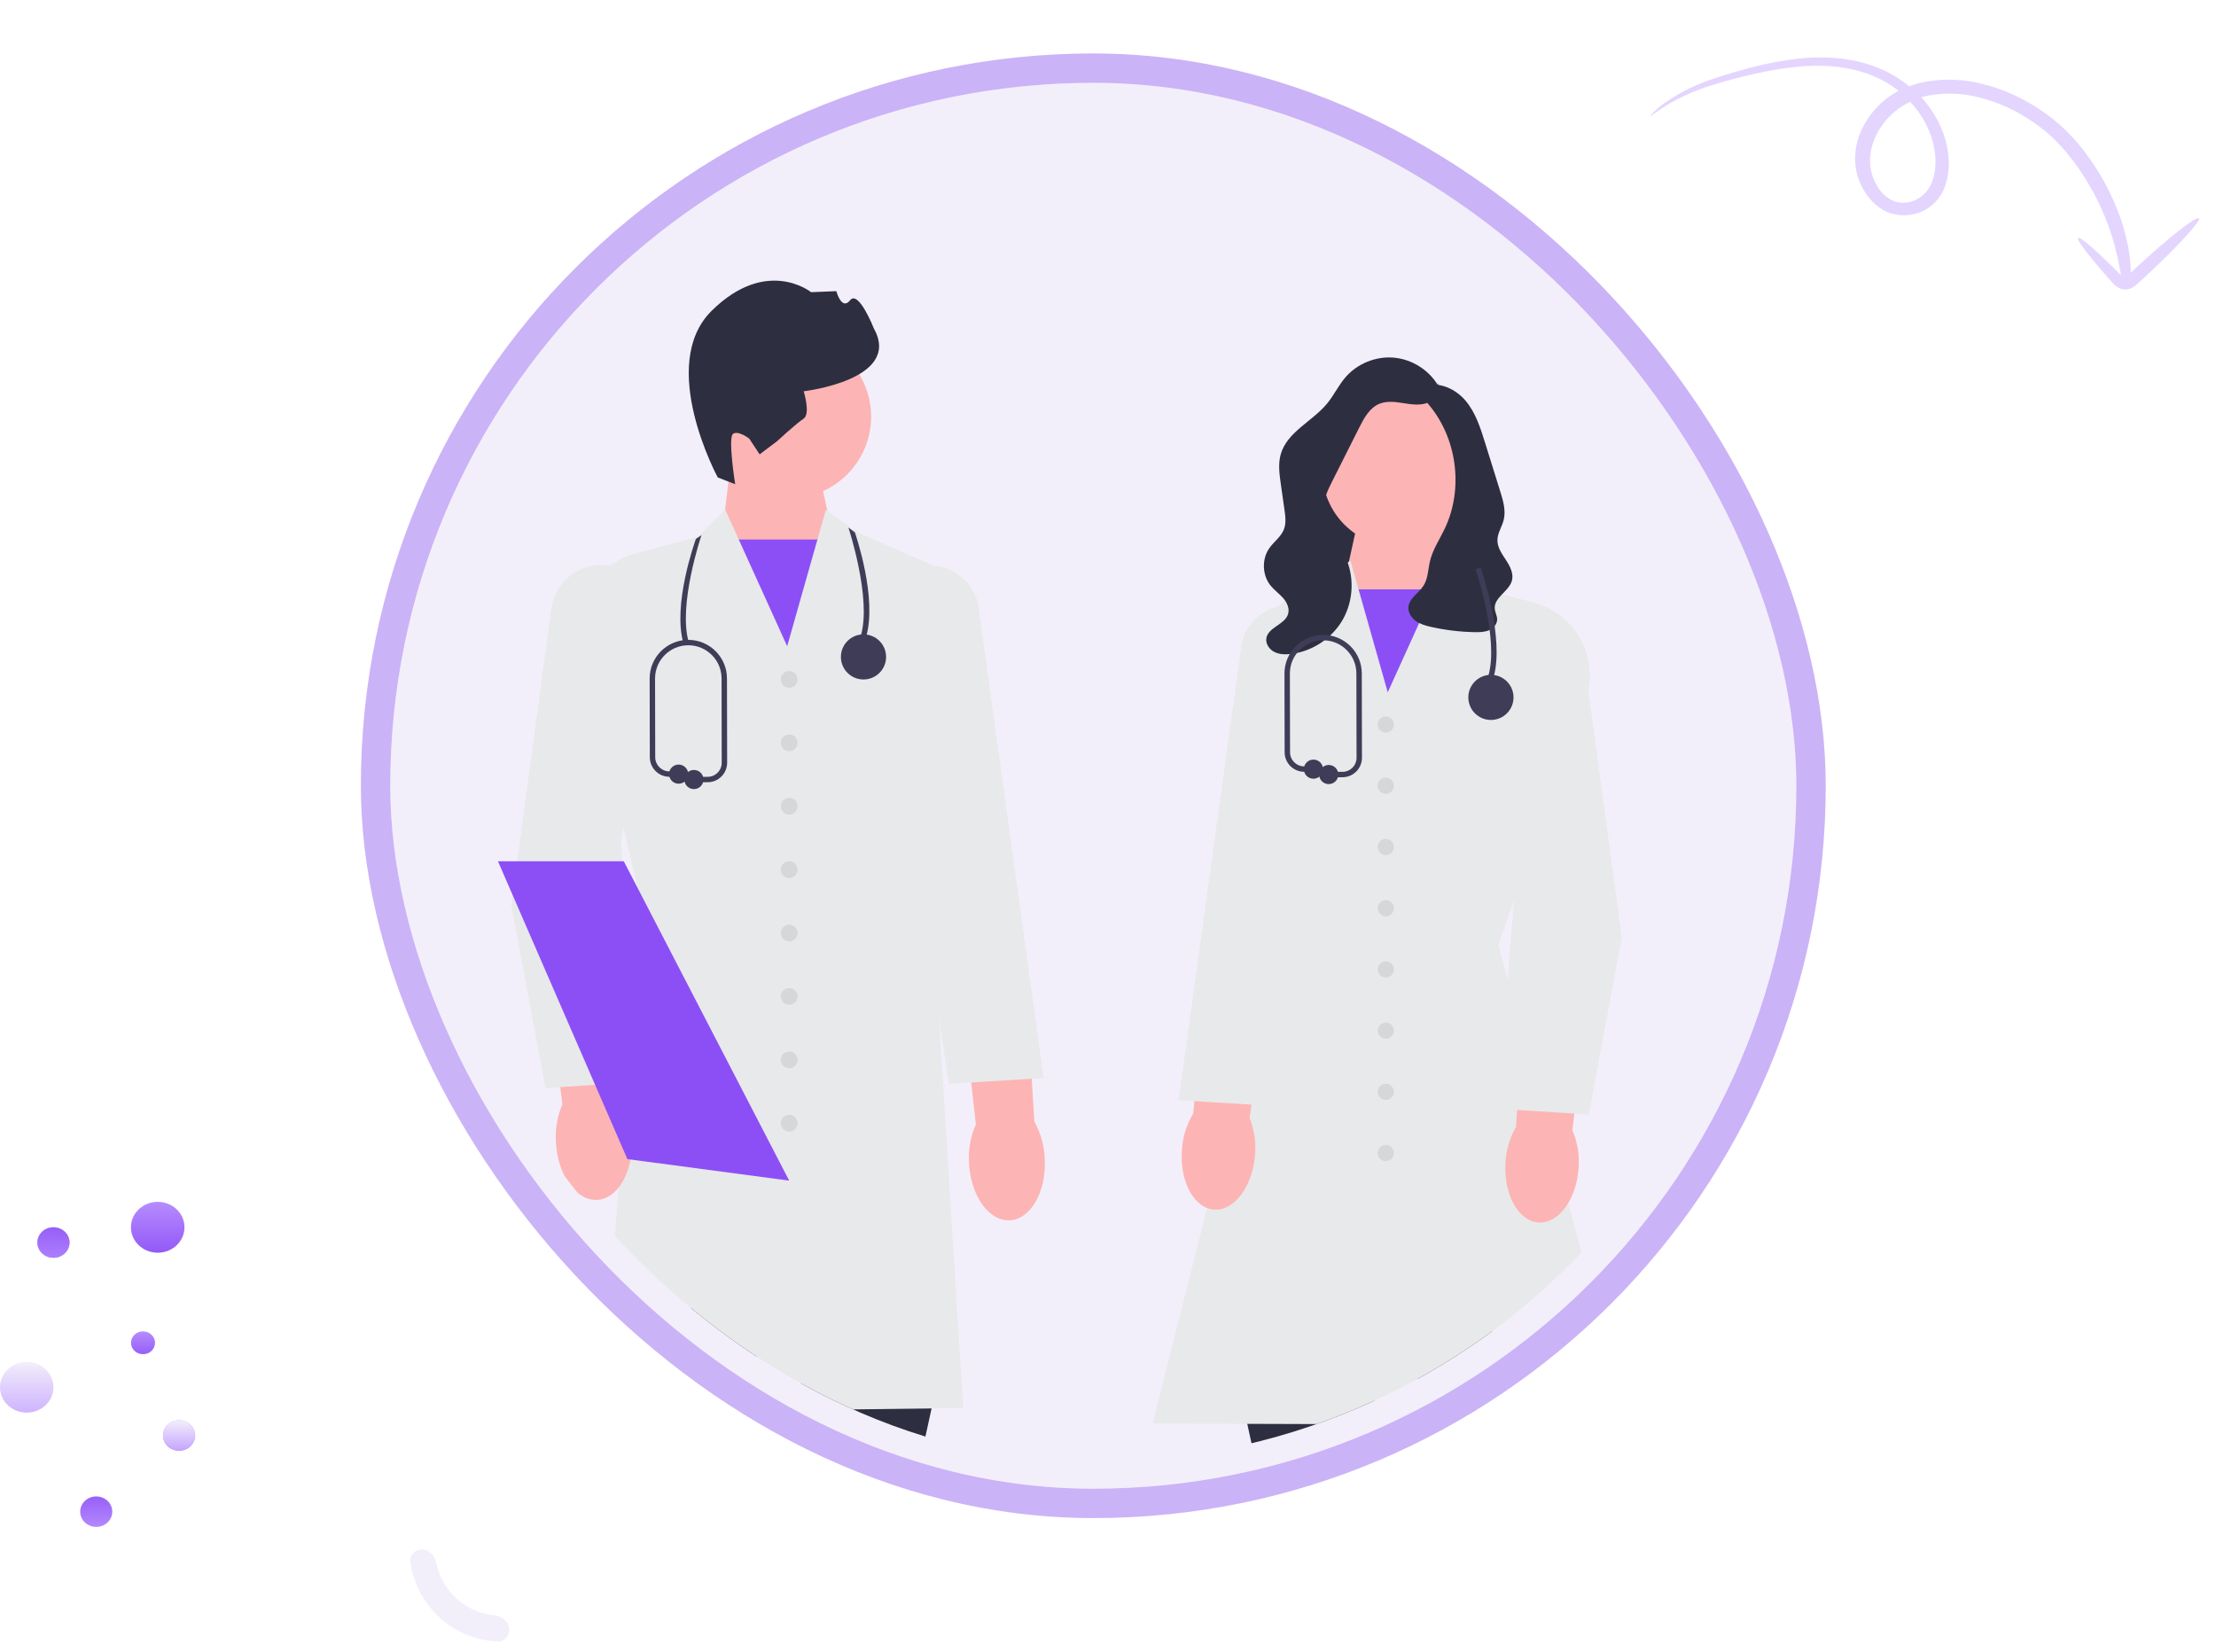<svg width="829" height="618" viewBox="0 0 829 618" fill="none" xmlns="http://www.w3.org/2000/svg">
<g filter="url(#filter0_d_3_76)">
<rect x="146" y="30.999" width="526" height="526" rx="263" fill="#F3EFFA"/>
<rect x="140.5" y="25.499" width="537" height="537" rx="268.5" stroke="#CBB3F7" stroke-width="11"/>
</g>
<path d="M623.49 39.37C629.373 35.869 635.737 33.145 642.417 31.267C646.658 29.986 651.428 28.75 656.556 27.588C662.036 26.314 667.616 25.412 673.256 24.889C676.293 24.618 679.354 24.541 682.417 24.659C685.597 24.744 688.774 25.105 691.908 25.737C695.126 26.35 698.272 27.325 701.28 28.644C704.337 29.935 707.213 31.614 709.83 33.636L710.254 33.982C710.101 34.079 709.919 34.154 709.75 34.248C703.394 37.831 698.495 43.354 695.789 49.986C694.454 53.365 693.858 56.997 694.035 60.66C694.218 64.498 695.416 68.263 697.516 71.597C698.568 73.385 699.904 75.01 701.471 76.412C703.216 77.994 705.298 79.186 707.557 79.895C709.766 80.531 712.073 80.715 714.325 80.434C716.577 80.154 718.725 79.415 720.627 78.266C724.072 76.184 726.606 72.974 727.788 69.194C728.892 65.74 729.27 62.084 728.901 58.435C728.571 54.845 727.671 51.305 726.231 47.94C724.425 43.744 721.901 39.849 718.77 36.422C719.759 36.114 720.77 35.871 721.798 35.695C727.85 34.61 734.128 34.848 740.176 36.389C745.824 37.79 751.253 40 756.276 42.945C760.676 45.495 764.757 48.542 768.429 52.018C771.481 55.04 774.255 58.311 776.717 61.791C780.626 67.199 783.924 72.983 786.552 79.038C788.348 83.087 789.828 87.25 790.98 91.492C791.881 94.901 792.413 97.396 792.777 99.341C793.122 101.023 793.303 102.14 793.48 102.999L792.53 102.045C789.819 99.324 787.322 96.906 785.166 94.913C780.853 90.942 777.925 88.58 777.422 89.024C776.919 89.468 778.908 92.361 782.559 96.823C784.381 99.069 786.609 101.673 789.142 104.534L790.103 105.619C790.511 106.09 790.959 106.528 791.442 106.928C791.757 107.179 792.092 107.405 792.445 107.602C792.893 107.854 793.373 108.046 793.87 108.171C794.896 108.431 795.968 108.37 796.931 107.999C798.122 107.452 799.188 106.688 800.072 105.749L802.309 103.747C814.498 92.412 823.611 82.52 822.594 81.648C821.577 80.777 810.861 89.242 798.656 100.574L797.065 102.081C797.116 101.152 797.103 100.218 797.027 99.286C796.858 96.504 796.47 93.73 795.868 90.989C794.924 86.469 793.554 82.027 791.776 77.718C789.169 71.251 785.793 65.073 781.718 59.313C779.051 55.513 776.032 51.948 772.699 48.665C768.664 44.801 764.162 41.422 759.298 38.607C753.701 35.324 747.646 32.87 741.346 31.33C734.344 29.57 727.081 29.332 720.091 30.636C718.075 31.004 716.111 31.569 714.228 32.323C713.659 31.851 713.09 31.379 712.496 30.95C709.531 28.723 706.284 26.88 702.842 25.471C699.51 24.092 696.037 23.086 692.494 22.474C689.118 21.86 685.703 21.542 682.29 21.522C679.092 21.46 675.902 21.602 672.74 21.946C666.982 22.594 661.299 23.653 655.734 25.113C650.544 26.435 645.801 27.822 641.506 29.274C634.786 31.422 628.469 34.529 622.76 38.494C621.262 39.567 619.857 40.752 618.555 42.039C617.699 42.941 617.296 43.39 617.36 43.499C617.424 43.609 619.474 41.891 623.522 39.377L623.49 39.37ZM713.14 38.849C713.611 38.576 714.108 38.341 714.606 38.106C717.672 41.391 720.105 45.172 721.781 49.259C722.998 52.246 723.742 55.377 723.985 58.545C724.255 61.653 723.887 64.759 722.902 67.683C721.983 70.468 720.073 72.819 717.502 74.332C716.248 75.09 714.834 75.578 713.35 75.765C711.866 75.952 710.346 75.834 708.889 75.417C706.029 74.303 703.662 72.216 702.249 69.563C700.618 66.901 699.706 63.905 699.6 60.862C699.519 57.841 700.07 54.858 701.221 52.093C702.358 49.309 703.97 46.741 705.99 44.492C708 42.223 710.406 40.313 713.107 38.843" fill="#CAACFF" fill-opacity="0.5"/>
<path d="M190.443 609.128C190.797 611.776 188.955 614.207 186.302 614.135C183.161 614.05 180.03 613.515 177.004 612.539C172.442 611.067 168.224 608.628 164.633 605.385C161.041 602.141 158.158 598.167 156.178 593.731C154.851 590.759 153.95 587.626 153.495 584.428C153.121 581.805 155.277 579.691 157.906 579.732V579.732C160.545 579.774 162.647 581.978 163.169 584.587C163.531 586.397 164.094 588.167 164.851 589.864C166.267 593.034 168.327 595.874 170.893 598.192C173.46 600.51 176.474 602.253 179.734 603.304C181.44 603.854 183.193 604.209 184.96 604.363C187.627 604.597 190.086 606.459 190.443 609.128V609.128Z" fill="#F3EFFA"/>
<ellipse cx="36" cy="565.595" rx="6" ry="5.7" fill="url(#paint0_linear_3_76)" fill-opacity="0.9"/>
<ellipse cx="67" cy="537.092" rx="6" ry="5.7" fill="url(#paint1_linear_3_76)"/>
<ellipse cx="67" cy="537.092" rx="6" ry="5.7" fill="url(#paint2_linear_3_76)"/>
<ellipse cx="20" cy="464.887" rx="6" ry="5.7" fill="url(#paint3_linear_3_76)"/>
<ellipse cx="20" cy="464.887" rx="6" ry="5.7" fill="url(#paint4_linear_3_76)"/>
<ellipse cx="20" cy="464.887" rx="6" ry="5.7" fill="url(#paint5_linear_3_76)" fill-opacity="0.9"/>
<ellipse cx="53.5" cy="502.415" rx="4.5" ry="4.275" fill="url(#paint6_linear_3_76)"/>
<ellipse cx="10" cy="519.041" rx="10" ry="9.501" fill="url(#paint7_linear_3_76)"/>
<ellipse cx="59" cy="459.187" rx="10" ry="9.501" fill="url(#paint8_linear_3_76)"/>
<ellipse cx="59" cy="459.187" rx="10" ry="9.501" fill="url(#paint9_linear_3_76)"/>
<g clip-path="url(#clip0_3_76)">
<g clip-path="url(#clip1_3_76)">
<path d="M304.678 169.084L312.267 203.648L296.126 251.757L270.121 200.067L273.729 170.08L304.678 169.084Z" fill="#FDB4B4"/>
<path d="M313.677 201.857H268.776V256.009H313.677V201.857Z" fill="#8C4FF6"/>
<path d="M295.213 186.494C312.148 186.494 325.877 172.791 325.877 155.887C325.877 138.983 312.148 125.279 295.213 125.279C278.277 125.279 264.548 138.983 264.548 155.887C264.548 172.791 278.277 186.494 295.213 186.494Z" fill="#FDB4B4"/>
<path d="M268.521 178.646C268.521 178.646 245.664 136.511 266.272 116.235C286.881 95.958 303.424 109.319 303.424 109.319L312.871 108.938C312.871 108.938 314.841 116.359 318.018 112.342C321.195 108.325 326.936 122.955 326.936 122.955C337.592 142.109 300.653 146.4 300.653 146.4C300.653 146.4 303.321 154.881 300.609 156.657C297.898 158.433 290.655 165.114 290.655 165.114L284.171 170.002L280.318 164.142C280.318 164.142 276.293 160.971 274.26 162.303C272.227 163.635 275.024 181.162 275.024 181.162L268.521 178.646Z" fill="#2E2E41"/>
<path d="M231.735 488.628L220.011 663.183L248.832 664.158L286.934 490.091L231.735 488.628Z" fill="#2E2E41"/>
<path d="M301.589 487.653L289.865 662.207L318.686 663.182L356.788 489.115L301.589 487.653Z" fill="#2E2E41"/>
<path d="M224.675 528.509L240.018 338.394L216.489 239.397C214.461 224.681 223.75 210.756 238.087 206.959L261.11 200.863L271.301 190.691L294.479 241.781L308.955 190.73L320.245 198.925L353.729 213.67L353.713 214.016L348.342 333.603L360.331 526.816L359.8 526.823L224.675 528.509Z" fill="#E8E9EA"/>
<path d="M207.969 427.541C207.615 422.638 208.443 417.722 210.383 413.204L204.155 362.206L228.553 359.958L232.243 411.931C234.695 416.192 236.089 420.977 236.308 425.887C237.026 438.166 231.263 448.486 223.437 448.942C215.61 449.398 208.685 439.816 207.969 427.541Z" fill="#FDB4B4"/>
<path d="M362.499 435.026C362.199 430.12 363.08 425.213 365.07 420.716L359.399 369.654L383.82 367.671L386.942 419.682C389.347 423.969 390.689 428.769 390.854 433.681C391.438 445.967 385.563 456.224 377.732 456.595C369.901 456.965 363.08 447.309 362.499 435.026Z" fill="#FDB4B4"/>
<path d="M204.055 407.089L203.972 406.649L191.257 338.551L206.281 227.661C207.622 217.761 216.479 210.63 226.466 211.427C231.682 211.843 236.361 214.312 239.644 218.38C242.926 222.448 244.346 227.538 243.642 232.713L232.334 315.879L239.454 404.833L204.055 407.089Z" fill="#E8E9EA"/>
<path d="M354.964 405.491L329.399 235.161C328.07 230.166 328.848 224.94 331.6 220.498C334.353 216.057 338.69 213.028 343.815 211.97C353.618 209.946 363.298 215.928 365.857 225.585L390.417 403.352L354.964 405.491Z" fill="#E8E9EA"/>
<path d="M295.229 257.351C296.962 257.351 298.368 255.949 298.368 254.219C298.368 252.489 296.962 251.086 295.229 251.086C293.496 251.086 292.091 252.489 292.091 254.219C292.091 255.949 293.496 257.351 295.229 257.351Z" fill="#D6D7D8"/>
<path d="M295.229 281.071C296.962 281.071 298.368 279.668 298.368 277.938C298.368 276.208 296.962 274.805 295.229 274.805C293.496 274.805 292.091 276.208 292.091 277.938C292.091 279.668 293.496 281.071 295.229 281.071Z" fill="#D6D7D8"/>
<path d="M295.229 304.79C296.962 304.79 298.368 303.387 298.368 301.657C298.368 299.927 296.962 298.524 295.229 298.524C293.496 298.524 292.091 299.927 292.091 301.657C292.091 303.387 293.496 304.79 295.229 304.79Z" fill="#D6D7D8"/>
<path d="M295.229 328.509C296.962 328.509 298.368 327.106 298.368 325.376C298.368 323.646 296.962 322.244 295.229 322.244C293.496 322.244 292.091 323.646 292.091 325.376C292.091 327.106 293.496 328.509 295.229 328.509Z" fill="#D6D7D8"/>
<path d="M295.229 352.228C296.962 352.228 298.368 350.826 298.368 349.095C298.368 347.365 296.962 345.963 295.229 345.963C293.496 345.963 292.091 347.365 292.091 349.095C292.091 350.826 293.496 352.228 295.229 352.228Z" fill="#D6D7D8"/>
<path d="M295.229 375.947C296.962 375.947 298.368 374.545 298.368 372.815C298.368 371.084 296.962 369.682 295.229 369.682C293.496 369.682 292.091 371.084 292.091 372.815C292.091 374.545 293.496 375.947 295.229 375.947Z" fill="#D6D7D8"/>
<path d="M295.229 399.666C296.962 399.666 298.368 398.264 298.368 396.534C298.368 394.804 296.962 393.401 295.229 393.401C293.496 393.401 292.091 394.804 292.091 396.534C292.091 398.264 293.496 399.666 295.229 399.666Z" fill="#D6D7D8"/>
<path d="M295.229 423.386C296.962 423.386 298.368 421.983 298.368 420.253C298.368 418.523 296.962 417.12 295.229 417.12C293.496 417.12 292.091 418.523 292.091 420.253C292.091 421.983 293.496 423.386 295.229 423.386Z" fill="#D6D7D8"/>
<path d="M295.233 441.734L235.848 433.835L234.704 433.683L204.354 363.832L186.28 322.245H233.358L295.233 441.734Z" fill="#8C4FF6"/>
<path d="M493.334 176.683L531.09 156.037V215.023H487.425L493.334 176.683Z" fill="#2E2E41"/>
<path d="M539.184 189.833L542.669 218.792L517.556 268.708L501.969 222.249L509.297 188.871L539.184 189.833Z" fill="#FDB4B4"/>
<path d="M543.968 220.521H500.607V272.814H543.968V220.521Z" fill="#8C4FF6"/>
<path d="M579.738 497.451L591.059 666.016L563.227 666.958L526.433 498.863L579.738 497.451Z" fill="#2E2E41"/>
<path d="M512.281 496.509L523.602 665.074L495.77 666.016L458.976 497.922L512.281 496.509Z" fill="#2E2E41"/>
<path d="M609.142 533.203L608.479 533.201L431.177 532.623L431.336 531.996L476.92 351.726L465.501 260.751C463.338 243.512 472.583 227.217 488.508 220.205L494.256 217.674L505.178 209.746L519.15 259.024L541.523 209.708L551.38 219.544L573.607 225.431C587.462 229.1 596.438 242.554 594.486 256.728L594.462 256.826L560.517 353.506L609.142 533.203Z" fill="#E8E9EA"/>
<path d="M590.564 436.731C589.873 448.585 583.185 457.838 575.627 457.398C568.069 456.958 562.505 446.992 563.198 435.134C563.409 430.393 564.755 425.772 567.123 421.657L570.687 371.467L594.248 373.638L588.233 422.886C590.107 427.249 590.906 431.997 590.564 436.731Z" fill="#FDB4B4"/>
<path d="M469.489 432.224C468.545 444.06 461.661 453.169 454.114 452.568C446.567 451.968 441.217 441.886 442.162 430.045C442.475 425.31 443.919 420.719 446.374 416.655L451.007 366.552L474.516 369.223L467.453 418.332C469.233 422.734 469.931 427.497 469.489 432.224Z" fill="#FDB4B4"/>
<path d="M594.359 416.999L560.141 414.819L560.182 414.307L567.017 328.902L556.099 248.591C555.418 243.589 556.791 238.669 559.963 234.737C563.135 230.805 567.659 228.418 572.701 228.015C582.355 227.256 590.914 234.139 592.211 243.708L606.72 350.796L606.705 350.875L594.359 416.999Z" fill="#E8E9EA"/>
<path d="M475.185 413.728L440.913 411.66L440.989 411.119L464.622 240.033C467.107 230.636 476.468 224.857 485.94 226.812C490.893 227.834 495.086 230.762 497.746 235.055C500.407 239.349 501.159 244.4 499.863 249.281L475.185 413.728Z" fill="#E8E9EA"/>
<path d="M518.422 274.11C520.096 274.11 521.453 272.756 521.453 271.085C521.453 269.414 520.096 268.06 518.422 268.06C516.748 268.06 515.391 269.414 515.391 271.085C515.391 272.756 516.748 274.11 518.422 274.11Z" fill="#D6D7D8"/>
<path d="M518.422 297.016C520.096 297.016 521.453 295.661 521.453 293.99C521.453 292.32 520.096 290.965 518.422 290.965C516.748 290.965 515.391 292.32 515.391 293.99C515.391 295.661 516.748 297.016 518.422 297.016Z" fill="#D6D7D8"/>
<path d="M518.422 319.921C520.096 319.921 521.453 318.567 521.453 316.896C521.453 315.225 520.096 313.87 518.422 313.87C516.748 313.87 515.391 315.225 515.391 316.896C515.391 318.567 516.748 319.921 518.422 319.921Z" fill="#D6D7D8"/>
<path d="M518.422 342.826C520.096 342.826 521.453 341.472 521.453 339.801C521.453 338.13 520.096 336.776 518.422 336.776C516.748 336.776 515.391 338.13 515.391 339.801C515.391 341.472 516.748 342.826 518.422 342.826Z" fill="#D6D7D8"/>
<path d="M518.422 365.732C520.096 365.732 521.453 364.377 521.453 362.706C521.453 361.036 520.096 359.681 518.422 359.681C516.748 359.681 515.391 361.036 515.391 362.706C515.391 364.377 516.748 365.732 518.422 365.732Z" fill="#D6D7D8"/>
<path d="M518.422 388.637C520.096 388.637 521.453 387.282 521.453 385.612C521.453 383.941 520.096 382.586 518.422 382.586C516.748 382.586 515.391 383.941 515.391 385.612C515.391 387.282 516.748 388.637 518.422 388.637Z" fill="#D6D7D8"/>
<path d="M518.422 411.542C520.096 411.542 521.453 410.188 521.453 408.517C521.453 406.846 520.096 405.492 518.422 405.492C516.748 405.492 515.391 406.846 515.391 408.517C515.391 410.188 516.748 411.542 518.422 411.542Z" fill="#D6D7D8"/>
<path d="M518.422 434.447C520.096 434.447 521.453 433.093 521.453 431.422C521.453 429.751 520.096 428.397 518.422 428.397C516.748 428.397 515.391 429.751 515.391 431.422C515.391 433.093 516.748 434.447 518.422 434.447Z" fill="#D6D7D8"/>
<path d="M523.023 204.613C538.68 204.613 551.372 191.944 551.372 176.316C551.372 160.689 538.68 148.02 523.023 148.02C507.366 148.02 494.674 160.689 494.674 176.316C494.674 191.944 507.366 204.613 523.023 204.613Z" fill="#FDB4B4"/>
<path d="M537.88 143.284C539.238 146.041 537.084 149.486 534.233 150.645C531.381 151.805 528.161 151.335 525.12 150.852C522.079 150.37 518.854 149.912 516.011 151.092C512.333 152.619 510.26 156.449 508.473 160.002C505.138 166.637 501.802 173.272 498.467 179.906C496.837 183.148 495.171 186.535 495.139 190.161C495.082 196.818 500.372 202.138 503.219 208.158C506.685 215.488 506.399 224.471 502.474 231.567C498.549 238.663 491.086 243.691 483.025 244.669C480.904 244.926 478.659 244.898 476.752 243.936C474.845 242.974 473.39 240.874 473.743 238.771C474.434 234.657 480.731 233.696 481.888 229.688C482.491 227.595 481.422 225.361 479.981 223.727C478.539 222.092 476.716 220.817 475.341 219.127C472.171 215.229 471.96 209.212 474.849 205.102C476.547 202.687 479.173 200.892 480.271 198.152C481.206 195.817 480.867 193.192 480.512 190.702C480.057 187.502 479.602 184.303 479.147 181.103C478.615 177.37 478.092 173.503 479.142 169.881C481.548 161.58 490.937 157.682 496.444 151.015C499.002 147.917 500.724 144.191 503.349 141.148C507.754 136.043 514.689 133.226 521.415 133.812C528.14 134.397 534.482 138.37 537.935 144.159" fill="#2E2E41"/>
<path d="M533.404 143.807C532.019 144.301 531.505 146.102 531.904 147.515C532.303 148.928 533.347 150.051 534.302 151.168C545.109 163.792 547.621 182.887 540.445 197.868C538.537 201.853 535.994 205.603 534.965 209.899C534.216 213.025 534.256 216.453 532.519 219.159C530.75 221.914 527.245 223.76 526.899 227.013C526.676 229.101 527.951 231.129 529.66 232.353C531.369 233.578 533.457 234.138 535.511 234.594C540.847 235.781 546.304 236.429 551.771 236.525C553.553 236.557 555.392 236.518 557.027 235.809C558.662 235.1 560.058 233.563 560.076 231.784C560.091 230.386 559.283 229.096 559.18 227.701C558.871 223.522 564.505 221.299 565.602 217.255C566.324 214.596 564.902 211.86 563.388 209.557C561.873 207.254 560.145 204.836 560.182 202.081C560.218 199.444 561.876 197.122 562.52 194.564C563.411 191.027 562.317 187.327 561.231 183.843C560.307 180.882 559.384 177.921 558.461 174.96C557.479 171.812 556.498 168.664 555.516 165.517C553.803 160.021 552.004 154.366 548.296 149.959C544.588 145.551 538.444 142.662 532.967 144.462" fill="#2E2E41"/>
<path d="M558.722 253.457L556.779 252.891C560.827 239.037 552.098 213.183 552.01 212.924L553.926 212.271C554.296 213.356 562.948 238.996 558.722 253.457Z" fill="#3F3C57"/>
<path d="M557.75 269.37C562.42 269.37 566.205 265.592 566.205 260.931C566.205 256.27 562.42 252.492 557.75 252.492C553.081 252.492 549.296 256.27 549.296 260.931C549.296 265.592 553.081 269.37 557.75 269.37Z" fill="#3F3C57"/>
<path d="M502.199 290.807H497.072C496.513 290.807 496.06 290.355 496.06 289.797C496.06 289.239 496.513 288.787 497.072 288.787H502.199C503.613 288.787 504.94 288.237 505.938 287.239C506.935 286.241 507.484 284.915 507.481 283.505L507.419 251.982C507.419 245.134 501.839 239.565 494.98 239.565C488.121 239.565 482.54 245.134 482.54 251.98L482.603 281.486C482.609 284.364 484.96 286.724 487.844 286.746L491.363 286.773C491.921 286.777 492.371 287.232 492.367 287.791C492.363 288.346 491.91 288.793 491.355 288.793H491.347L487.828 288.766C483.839 288.736 480.587 285.471 480.579 281.49L480.516 251.982C480.516 244.021 487.004 237.545 494.98 237.545C502.955 237.545 509.443 244.021 509.443 251.98L509.505 283.501C509.509 285.451 508.751 287.286 507.37 288.666C505.991 290.046 504.153 290.807 502.199 290.807Z" fill="#3F3C57"/>
<path d="M491.355 291.363C493.336 291.363 494.942 289.76 494.942 287.783C494.942 285.806 493.336 284.203 491.355 284.203C489.374 284.203 487.768 285.806 487.768 287.783C487.768 289.76 489.374 291.363 491.355 291.363Z" fill="#3F3C57"/>
<path d="M497.072 293.377C499.053 293.377 500.659 291.774 500.659 289.797C500.659 287.82 499.053 286.217 497.072 286.217C495.091 286.217 493.485 287.82 493.485 289.797C493.485 291.774 495.091 293.377 497.072 293.377Z" fill="#3F3C57"/>
<path d="M324.003 238.315L322.06 237.75C326.108 223.896 317.477 197.641 317.389 197.382L319.818 199.209C320.189 200.294 328.229 223.854 324.003 238.315Z" fill="#3F3C57"/>
<path d="M255.702 240.777L257.645 240.211C253.597 226.357 262.326 200.503 262.414 200.243L260.335 201.633C259.965 202.718 251.476 226.316 255.702 240.777Z" fill="#3F3C57"/>
<path d="M323.031 254.228C327.701 254.228 331.486 250.45 331.486 245.79C331.486 241.129 327.701 237.351 323.031 237.351C318.362 237.351 314.577 241.129 314.577 245.79C314.577 250.45 318.362 254.228 323.031 254.228Z" fill="#3F3C57"/>
<path d="M264.716 292.672H259.588C259.029 292.672 258.576 292.219 258.576 291.662C258.576 291.104 259.029 290.651 259.588 290.651H264.716C266.129 290.651 267.456 290.102 268.454 289.104C269.451 288.106 270 286.78 269.997 285.37L269.935 253.847C269.935 246.999 264.355 241.43 257.496 241.43C250.637 241.43 245.056 246.999 245.056 253.845L245.119 283.351C245.125 286.229 247.476 288.589 250.36 288.611L253.879 288.638C254.437 288.642 254.887 289.097 254.883 289.656C254.879 290.21 254.426 290.658 253.871 290.658H253.863L250.344 290.631C246.355 290.601 243.103 287.336 243.095 283.355L243.032 253.847C243.032 245.885 249.521 239.409 257.496 239.409C265.471 239.409 271.959 245.885 271.959 253.845L272.021 285.366C272.025 287.316 271.267 289.15 269.886 290.531C268.507 291.911 266.669 292.672 264.716 292.672Z" fill="#3F3C57"/>
<path d="M253.871 293.228C255.852 293.228 257.458 291.625 257.458 289.648C257.458 287.67 255.852 286.067 253.871 286.067C251.89 286.067 250.284 287.67 250.284 289.648C250.284 291.625 251.89 293.228 253.871 293.228Z" fill="#3F3C57"/>
<path d="M259.588 295.242C261.569 295.242 263.175 293.639 263.175 291.662C263.175 289.684 261.569 288.081 259.588 288.081C257.607 288.081 256.001 289.684 256.001 291.662C256.001 293.639 257.607 295.242 259.588 295.242Z" fill="#3F3C57"/>
</g>
</g>
<defs>
<filter id="filter0_d_3_76" x="115" y="-0.001" width="588" height="588" filterUnits="userSpaceOnUse" color-interpolation-filters="sRGB">
<feFlood flood-opacity="0" result="BackgroundImageFix"/>
<feColorMatrix in="SourceAlpha" type="matrix" values="0 0 0 0 0 0 0 0 0 0 0 0 0 0 0 0 0 0 127 0" result="hardAlpha"/>
<feOffset/>
<feGaussianBlur stdDeviation="10"/>
<feColorMatrix type="matrix" values="0 0 0 0 0.816 0 0 0 0 0.82 0 0 0 0 0.843 0 0 0 0.5 0"/>
<feBlend mode="normal" in2="BackgroundImageFix" result="effect1_dropShadow_3_76"/>
<feBlend mode="normal" in="SourceGraphic" in2="effect1_dropShadow_3_76" result="shape"/>
</filter>
<linearGradient id="paint0_linear_3_76" x1="36" y1="559.894" x2="36" y2="571.295" gradientUnits="userSpaceOnUse">
<stop stop-color="#8C4FF6"/>
<stop offset="1" stop-color="#AB7BFF"/>
</linearGradient>
<linearGradient id="paint1_linear_3_76" x1="67" y1="531.392" x2="67" y2="542.793" gradientUnits="userSpaceOnUse">
<stop stop-color="#B68CFF"/>
<stop offset="1" stop-color="#8C4FF6" stop-opacity="0.9"/>
</linearGradient>
<linearGradient id="paint2_linear_3_76" x1="67" y1="531.392" x2="67" y2="542.793" gradientUnits="userSpaceOnUse">
<stop stop-color="#F3EFFA"/>
<stop offset="1" stop-color="#CAACFF" stop-opacity="0.9"/>
</linearGradient>
<linearGradient id="paint3_linear_3_76" x1="20" y1="459.187" x2="20" y2="470.588" gradientUnits="userSpaceOnUse">
<stop stop-color="#B68CFF"/>
<stop offset="1" stop-color="#8C4FF6" stop-opacity="0.9"/>
</linearGradient>
<linearGradient id="paint4_linear_3_76" x1="20" y1="459.187" x2="20" y2="470.588" gradientUnits="userSpaceOnUse">
<stop stop-color="#F3EFFA"/>
<stop offset="1" stop-color="#CAACFF" stop-opacity="0.9"/>
</linearGradient>
<linearGradient id="paint5_linear_3_76" x1="20" y1="459.187" x2="20" y2="470.588" gradientUnits="userSpaceOnUse">
<stop stop-color="#8C4FF6"/>
<stop offset="1" stop-color="#AB7BFF"/>
</linearGradient>
<linearGradient id="paint6_linear_3_76" x1="53.5" y1="498.14" x2="53.5" y2="506.69" gradientUnits="userSpaceOnUse">
<stop stop-color="#B68CFF"/>
<stop offset="1" stop-color="#8C4FF6" stop-opacity="0.9"/>
</linearGradient>
<linearGradient id="paint7_linear_3_76" x1="10" y1="509.54" x2="10" y2="528.542" gradientUnits="userSpaceOnUse">
<stop stop-color="#F3EFFA"/>
<stop offset="1" stop-color="#CAACFF" stop-opacity="0.9"/>
</linearGradient>
<linearGradient id="paint8_linear_3_76" x1="59" y1="449.686" x2="59" y2="468.687" gradientUnits="userSpaceOnUse">
<stop stop-color="#F3EFFA"/>
<stop offset="1" stop-color="#CAACFF" stop-opacity="0.9"/>
</linearGradient>
<linearGradient id="paint9_linear_3_76" x1="59" y1="449.686" x2="59" y2="468.687" gradientUnits="userSpaceOnUse">
<stop stop-color="#B68CFF"/>
<stop offset="1" stop-color="#8C4FF6" stop-opacity="0.9"/>
</linearGradient>
<clipPath id="clip0_3_76">
<rect x="157" y="39" width="504" height="508" rx="252" fill="white"/>
</clipPath>
<clipPath id="clip1_3_76">
<rect width="701" height="603" fill="white" transform="translate(77 105)"/>
</clipPath>
</defs>
</svg>
